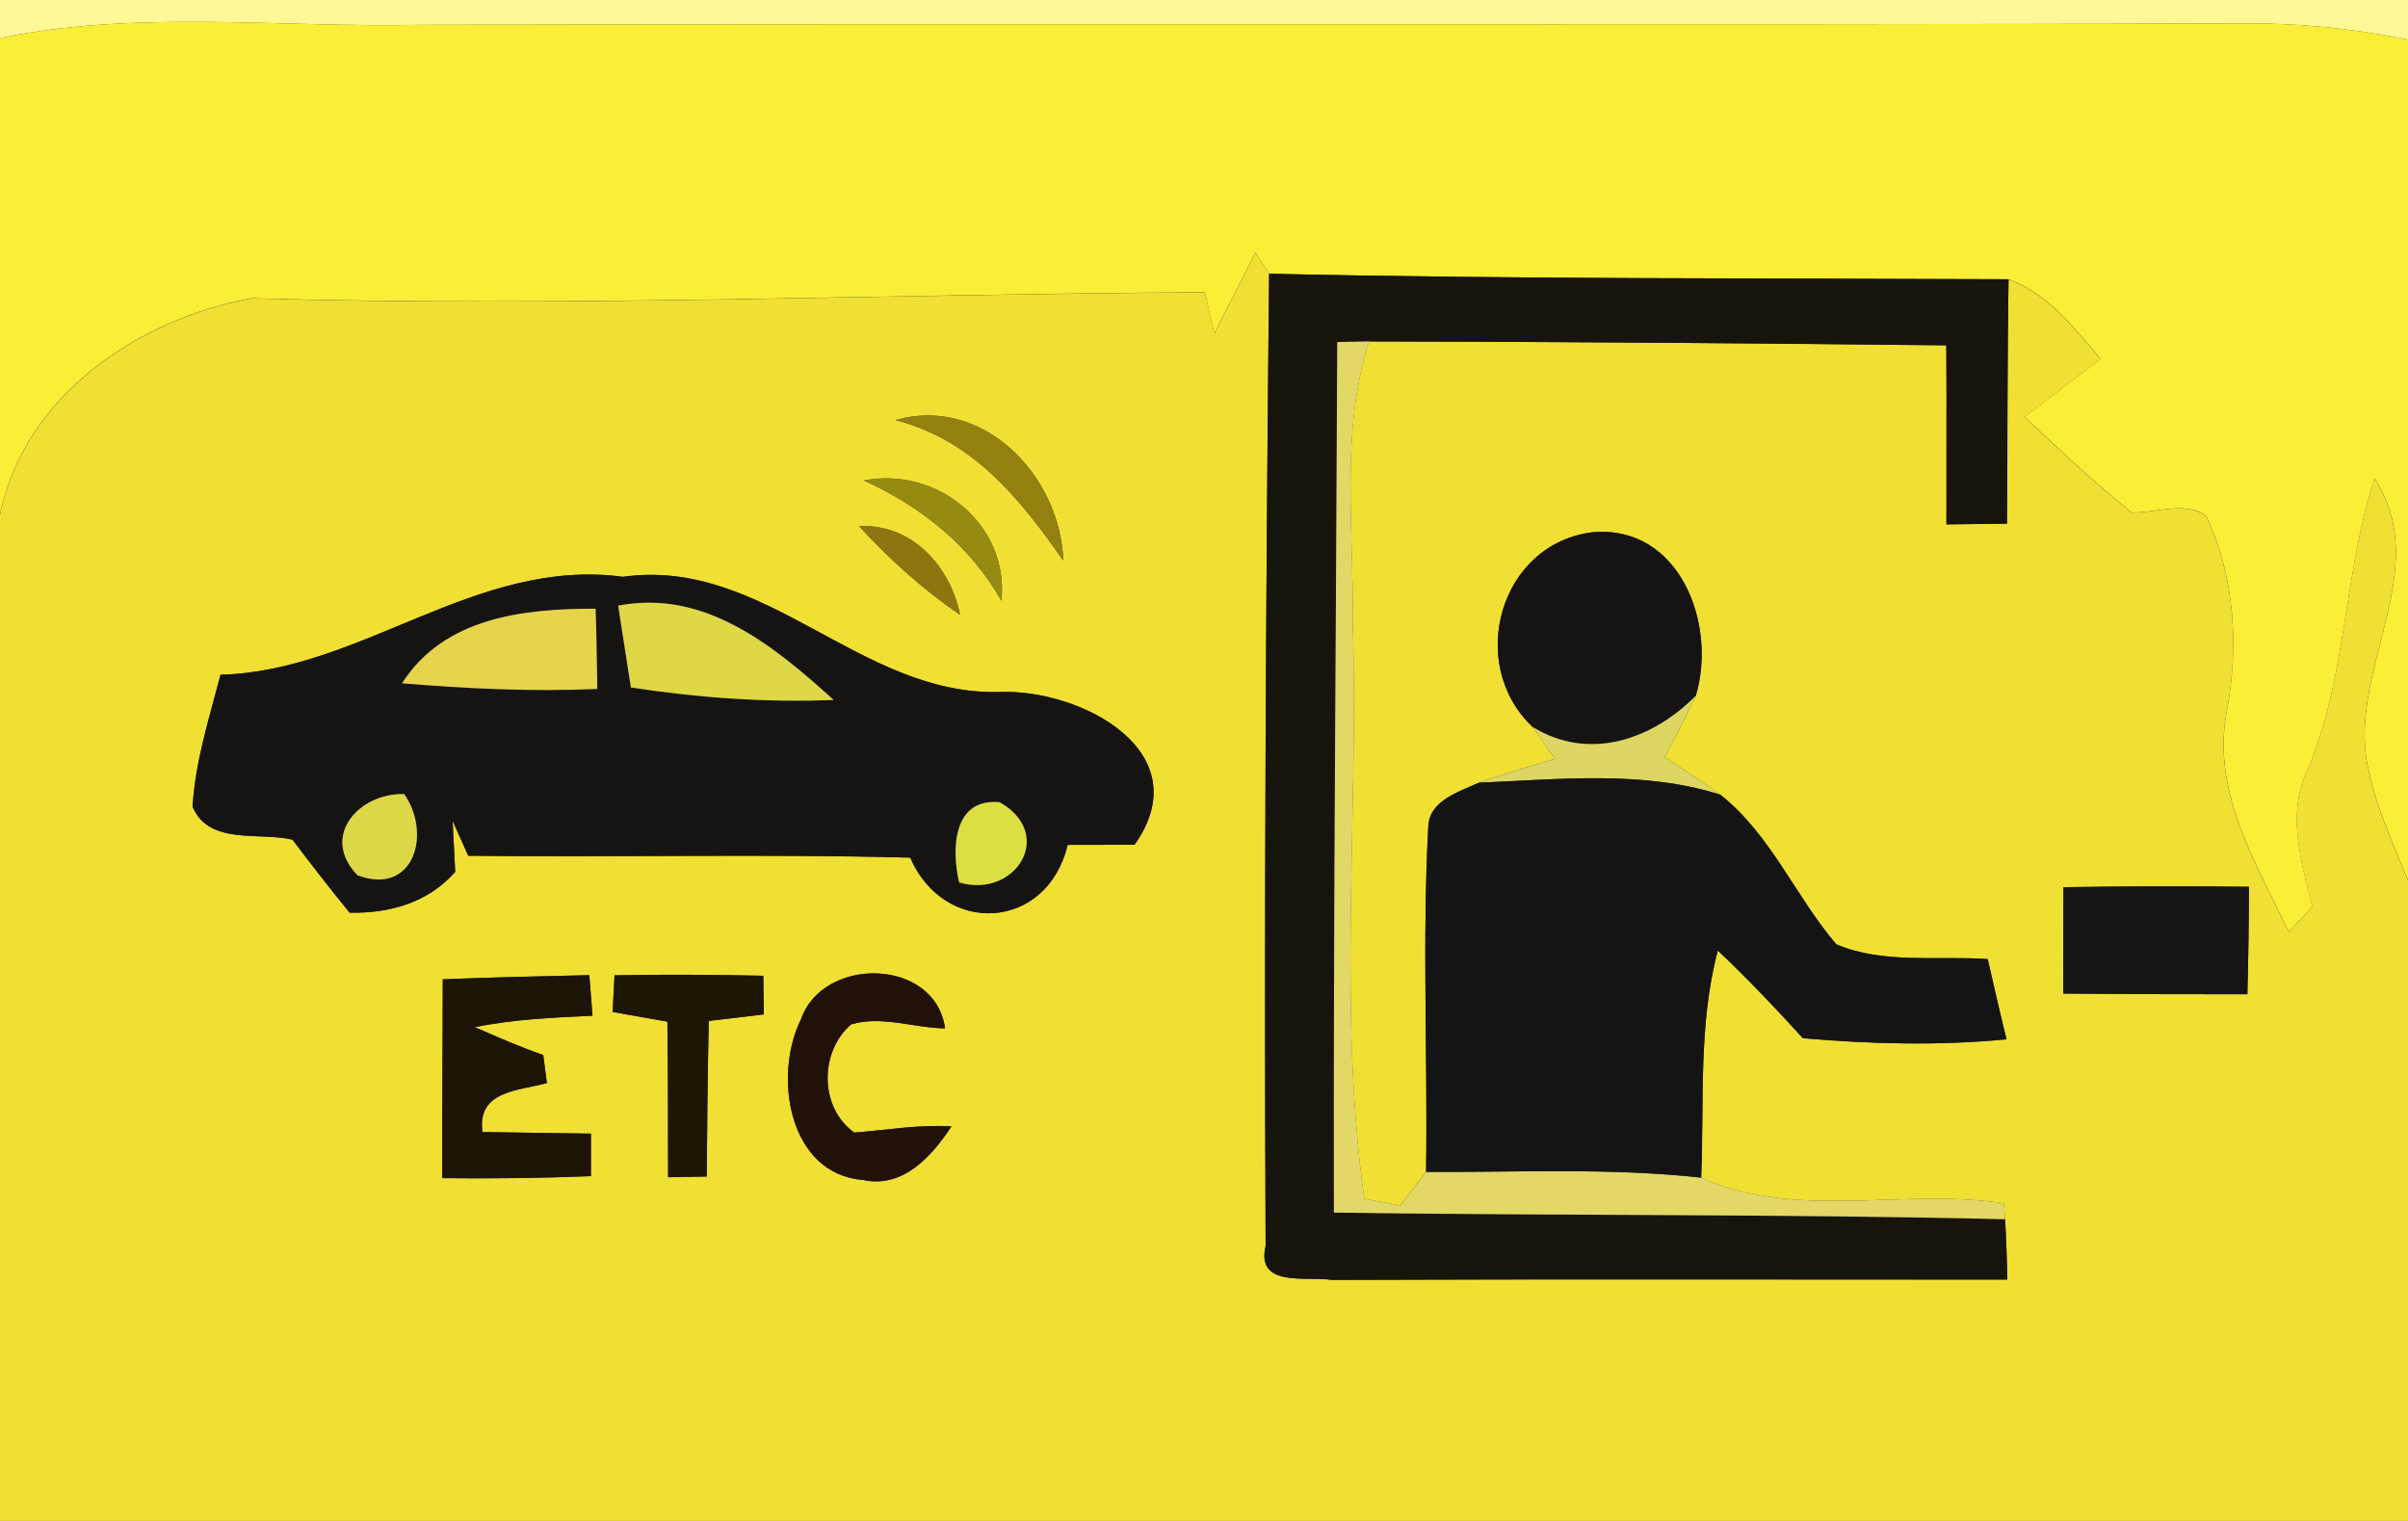 <!-- Generated by IcoMoon.io -->
<svg version="1.1" xmlns="http://www.w3.org/2000/svg" width="38" height="24" viewBox="0 0 38 24">
<rect x="0" y="0" width="38" height="24" fill="#333333" stroke="none"/>
<title>information--toll-station--g1</title>
<path fill="#fef896" d="M0 0h38.171v0.663c-0.825-0.183-1.669-0.279-2.514-0.293-9.675 0.030-19.353 0-29.029 0.023-2.208 0.046-4.446-0.24-6.629 0.208v-0.601z"></path>
<path fill="#fbee36" d="M0 0.601c2.183-0.448 4.421-0.162 6.629-0.208 9.675-0.023 19.353 0.007 29.029-0.023 0.846 0.014 1.689 0.11 2.514 0.293v13.666c-0.277-0.752-0.658-1.477-0.814-2.27-0.29-1.522 1.049-3.070 0.114-4.51-0.485 1.488-0.437 3.102-1.040 4.56-0.359 0.704-0.119 1.486 0.059 2.203-0.094 0.096-0.279 0.293-0.37 0.391-0.514-1.065-1.205-2.192-0.99-3.426 0.203-1.042 0.144-2.169-0.315-3.136-0.329-0.242-0.8-0.043-1.179-0.055-0.587-0.473-1.138-0.99-1.685-1.509 0.4-0.304 0.798-0.61 1.198-0.914-0.418-0.485-0.827-1.031-1.454-1.257-3.89-0.018-7.781 0-11.669-0.087-0.073-0.112-0.146-0.224-0.217-0.334-0.215 0.425-0.432 0.85-0.647 1.278-0.050-0.217-0.101-0.434-0.149-0.651-5.008 0.025-10.037 0.238-15.047 0.094-1.79 0.331-3.579 1.531-3.968 3.413v-7.518z"></path>
<path fill="#f0e033" d="M19.81 3.986c0.071 0.11 0.144 0.222 0.217 0.334-0.053 5.113-0.078 10.229-0.055 15.342-0.155 0.663 0.645 0.473 1.049 0.535 3.55-0.014 7.102-0.005 10.654-0.005-0.005-0.318-0.016-0.635-0.034-0.953-0.005-0.062-0.014-0.185-0.018-0.249-1.582-0.249-3.275 0.272-4.777-0.407 0.050-1.195-0.048-2.414 0.263-3.584 0.466 0.441 0.91 0.907 1.342 1.383 1.070 0.094 2.144 0.121 3.214 0.018-0.105-0.421-0.199-0.843-0.297-1.266-0.791-0.055-1.646 0.082-2.389-0.233-0.647-0.754-1.031-1.73-1.831-2.361-0.286-0.208-0.583-0.398-0.878-0.592 0.167-0.32 0.336-0.642 0.491-0.969 0.338-1.131-0.254-2.695-1.623-2.581-1.472 0.176-2.005 2.078-0.953 3.072 0.117 0.169 0.235 0.336 0.354 0.505-0.4 0.121-0.805 0.233-1.198 0.375-0.32 0.146-0.802 0.286-0.802 0.713-0.096 1.806-0.007 3.618-0.034 5.429-0.103 0.133-0.306 0.398-0.409 0.53-0.142-0.027-0.425-0.080-0.567-0.105-0.421-3.008-0.085-6.062-0.183-9.090 0.023-1.481-0.201-2.999 0.258-4.439 3.035 0.005 6.071 0.030 9.109 0.062 0.007 0.942 0 1.883 0.002 2.825 0.318-0.002 0.638-0.009 0.955-0.011 0.011-1.285 0.005-2.571 0.025-3.856 0.626 0.226 1.035 0.773 1.454 1.257-0.4 0.304-0.798 0.61-1.198 0.914 0.546 0.519 1.097 1.035 1.685 1.509 0.379 0.011 0.85-0.187 1.179 0.055 0.459 0.967 0.519 2.094 0.315 3.136-0.215 1.234 0.475 2.361 0.99 3.426 0.091-0.098 0.277-0.295 0.37-0.391-0.178-0.718-0.418-1.499-0.059-2.203 0.603-1.458 0.555-3.072 1.040-4.56 0.935 1.44-0.405 2.987-0.114 4.51 0.155 0.793 0.537 1.518 0.814 2.27v9.671h-38.171v-15.881c0.389-1.881 2.178-3.081 3.968-3.413 5.010 0.144 10.039-0.069 15.047-0.094 0.048 0.217 0.098 0.434 0.149 0.651 0.215-0.427 0.432-0.853 0.647-1.278M14.13 6.629c1.221 0.311 1.966 1.237 2.649 2.217-0.048-1.335-1.253-2.61-2.649-2.217M13.634 7.582c0.905 0.414 1.673 1.024 2.169 1.897 0.121-1.207-1.013-2.119-2.169-1.897M13.557 8.302c0.478 0.521 1.006 0.999 1.593 1.397-0.16-0.773-0.761-1.433-1.593-1.397M3.481 10.647c-0.178 0.686-0.4 1.371-0.441 2.082 0.256 0.615 1.058 0.395 1.577 0.521 0.293 0.389 0.592 0.773 0.901 1.152 0.633 0.011 1.237-0.155 1.666-0.645-0.011-0.201-0.032-0.603-0.041-0.805 0.062 0.137 0.185 0.414 0.247 0.551 2.325 0.027 4.649-0.032 6.974 0.030 0.544 1.248 2.162 1.152 2.485-0.201 0.352-0.002 0.704-0.002 1.056-0.002 1.035-1.465-0.837-2.457-2.126-2.411-2.21 0.064-3.703-2.133-5.947-1.817-2.322-0.311-4.123 1.488-6.35 1.545M32.562 14c-0.002 0.558-0.002 1.118-0.002 1.678 0.969 0.009 1.936 0.011 2.905 0.011 0.016-0.565 0.023-1.131 0.025-1.696-0.976-0.011-1.952-0.009-2.928 0.007M6.987 15.454c0 1.045-0.011 2.089-0.009 3.136 0.784 0.009 1.566 0 2.347-0.032 0-0.167 0-0.503 0-0.67-0.571-0.009-1.143-0.016-1.712-0.025-0.087-0.654 0.562-0.649 1.017-0.773-0.014-0.112-0.043-0.334-0.057-0.443-0.368-0.126-0.722-0.283-1.079-0.439 0.61-0.126 1.234-0.151 1.856-0.181-0.014-0.16-0.039-0.48-0.050-0.64-0.77 0.018-1.543 0.034-2.313 0.066M9.698 15.39c-0.009 0.146-0.023 0.434-0.030 0.578 0.288 0.053 0.576 0.103 0.864 0.153 0.009 0.818 0.011 1.637 0.011 2.455 0.153-0.002 0.459-0.009 0.61-0.011 0.005-0.818 0.014-1.637 0.032-2.455 0.29-0.034 0.581-0.069 0.869-0.103-0.002-0.153-0.007-0.457-0.009-0.61-0.784-0.016-1.566-0.023-2.347-0.007M12.64 16.085c-0.441 0.885-0.201 2.441 0.981 2.535 0.631 0.135 1.081-0.373 1.394-0.846-0.514-0.032-1.024 0.059-1.534 0.098-0.551-0.391-0.553-1.275-0.050-1.707 0.478-0.146 0.992 0.057 1.483 0.062-0.16-1.122-1.931-1.141-2.274-0.142z"></path>
<path fill="#17140c" d="M19.973 19.662c-0.023-5.113 0.002-10.229 0.055-15.342 3.888 0.087 7.778 0.069 11.669 0.087-0.021 1.285-0.014 2.571-0.025 3.856-0.318 0.002-0.638 0.009-0.955 0.011-0.002-0.942 0.005-1.883-0.002-2.825-3.038-0.032-6.073-0.057-9.109-0.062-0.126 0.002-0.377 0.007-0.503 0.009-0.018 4.578-0.062 9.159-0.053 13.737 3.529 0.053 7.061 0.021 10.592 0.105 0.018 0.318 0.030 0.635 0.034 0.953-3.552 0-7.104-0.009-10.654 0.005-0.405-0.062-1.205 0.128-1.049-0.535z"></path>
<path fill="#e3d866" d="M21.102 5.397c0.126-0.002 0.377-0.007 0.503-0.009-0.459 1.44-0.235 2.958-0.258 4.439 0.098 3.029-0.238 6.082 0.183 9.090 0.142 0.025 0.425 0.078 0.567 0.105 0.103-0.133 0.306-0.398 0.409-0.53 1.447 0.009 2.898-0.069 4.341 0.091 1.502 0.679 3.195 0.158 4.777 0.407 0.005 0.064 0.014 0.187 0.018 0.249-3.531-0.085-7.063-0.053-10.592-0.105-0.009-4.578 0.034-9.159 0.053-13.737z"></path>
<path fill="#93800f" d="M14.13 6.629c1.397-0.393 2.601 0.882 2.649 2.217-0.683-0.981-1.429-1.906-2.649-2.217z"></path>
<path fill="#978a13" d="M13.634 7.582c1.157-0.222 2.29 0.69 2.169 1.897-0.496-0.873-1.264-1.483-2.169-1.897z"></path>
<path fill="#8d760f" d="M13.557 8.302c0.832-0.037 1.433 0.624 1.593 1.397-0.587-0.398-1.115-0.875-1.593-1.397z"></path>
<path fill="#151314" d="M24.185 11.47c-1.051-0.994-0.519-2.896 0.953-3.072 1.369-0.114 1.961 1.449 1.623 2.581-0.686 0.693-1.685 1.042-2.576 0.491z"></path>
<path fill="#161412" d="M3.481 10.647c2.226-0.057 4.027-1.856 6.35-1.545 2.245-0.315 3.737 1.881 5.947 1.817 1.289-0.046 3.161 0.946 2.126 2.411-0.352 0-0.704 0-1.056 0.002-0.322 1.353-1.941 1.449-2.485 0.201-2.325-0.062-4.649-0.002-6.974-0.030-0.062-0.137-0.185-0.414-0.247-0.551 0.009 0.201 0.030 0.603 0.041 0.805-0.43 0.489-1.033 0.656-1.666 0.645-0.309-0.379-0.608-0.763-0.901-1.152-0.519-0.126-1.321 0.094-1.577-0.521 0.041-0.711 0.263-1.397 0.441-2.082M6.345 10.782c1.024 0.085 2.053 0.135 3.081 0.089-0.009-0.423-0.011-0.843-0.027-1.266-1.129-0.002-2.391 0.135-3.054 1.177M9.755 9.557c0.066 0.43 0.135 0.862 0.201 1.291 1.058 0.162 2.13 0.24 3.2 0.197-0.939-0.85-2.032-1.753-3.401-1.488M5.643 13.813c0.889 0.329 1.173-0.658 0.736-1.282-0.711-0.023-1.335 0.665-0.736 1.282M15.136 13.925c0.885 0.261 1.531-0.759 0.64-1.266-0.745-0.071-0.761 0.752-0.64 1.266z"></path>
<path fill="#e6d44d" d="M6.345 10.782c0.663-1.042 1.925-1.179 3.054-1.177 0.016 0.423 0.018 0.843 0.027 1.266-1.029 0.046-2.057-0.005-3.081-0.089z"></path>
<path fill="#ded746" d="M9.755 9.557c1.369-0.265 2.462 0.638 3.401 1.488-1.070 0.043-2.142-0.034-3.2-0.197-0.066-0.43-0.135-0.862-0.201-1.291z"></path>
<path fill="#ddd662" d="M24.185 11.47c0.891 0.551 1.89 0.201 2.576-0.491-0.155 0.327-0.325 0.649-0.491 0.969 0.295 0.194 0.592 0.384 0.878 0.592-1.225-0.389-2.542-0.24-3.806-0.19 0.393-0.142 0.798-0.254 1.198-0.375-0.119-0.169-0.238-0.336-0.354-0.505z"></path>
<path fill="#141414" d="M22.539 13.063c0-0.427 0.482-0.567 0.802-0.713 1.264-0.050 2.581-0.199 3.806 0.19 0.8 0.631 1.184 1.607 1.831 2.361 0.743 0.315 1.598 0.178 2.389 0.233 0.098 0.423 0.192 0.846 0.297 1.266-1.070 0.103-2.144 0.075-3.214-0.018-0.432-0.475-0.875-0.942-1.342-1.383-0.311 1.17-0.213 2.389-0.263 3.584-1.442-0.16-2.894-0.082-4.341-0.091 0.027-1.81-0.062-3.623 0.034-5.429z"></path>
<path fill="#ddd847" d="M5.643 13.813c-0.599-0.617 0.025-1.305 0.736-1.282 0.437 0.624 0.153 1.611-0.736 1.282z"></path>
<path fill="#dbdf42" d="M15.136 13.925c-0.121-0.514-0.105-1.337 0.64-1.266 0.891 0.507 0.245 1.527-0.64 1.266z"></path>
<path fill="#171414" d="M32.562 14c0.976-0.016 1.952-0.018 2.928-0.007-0.002 0.565-0.009 1.131-0.025 1.696-0.969 0-1.936-0.002-2.905-0.011 0-0.56 0-1.12 0.002-1.678z"></path>
<path fill="#1d1408" d="M6.987 15.454c0.77-0.032 1.543-0.048 2.313-0.066 0.011 0.16 0.037 0.48 0.050 0.64-0.622 0.030-1.246 0.055-1.856 0.181 0.357 0.155 0.711 0.313 1.079 0.439 0.014 0.11 0.043 0.331 0.057 0.443-0.455 0.123-1.104 0.119-1.017 0.773 0.569 0.009 1.141 0.016 1.712 0.025 0 0.167 0 0.503 0 0.67-0.782 0.032-1.563 0.041-2.347 0.032-0.002-1.047 0.009-2.091 0.009-3.136z"></path>
<path fill="#1d1603" d="M9.698 15.39c0.782-0.016 1.563-0.009 2.347 0.007 0.002 0.153 0.007 0.457 0.009 0.61-0.288 0.034-0.578 0.069-0.869 0.103-0.018 0.818-0.027 1.637-0.032 2.455-0.151 0.002-0.457 0.009-0.61 0.011 0-0.818-0.002-1.637-0.011-2.455-0.288-0.050-0.576-0.101-0.864-0.153 0.007-0.144 0.021-0.432 0.030-0.578z"></path>
<path fill="#221109" d="M12.64 16.085c0.343-0.999 2.114-0.981 2.274 0.142-0.491-0.005-1.006-0.208-1.483-0.062-0.503 0.432-0.501 1.317 0.050 1.707 0.51-0.039 1.019-0.13 1.534-0.098-0.313 0.473-0.763 0.981-1.394 0.846-1.182-0.094-1.422-1.65-0.981-2.535z"></path>
</svg>
